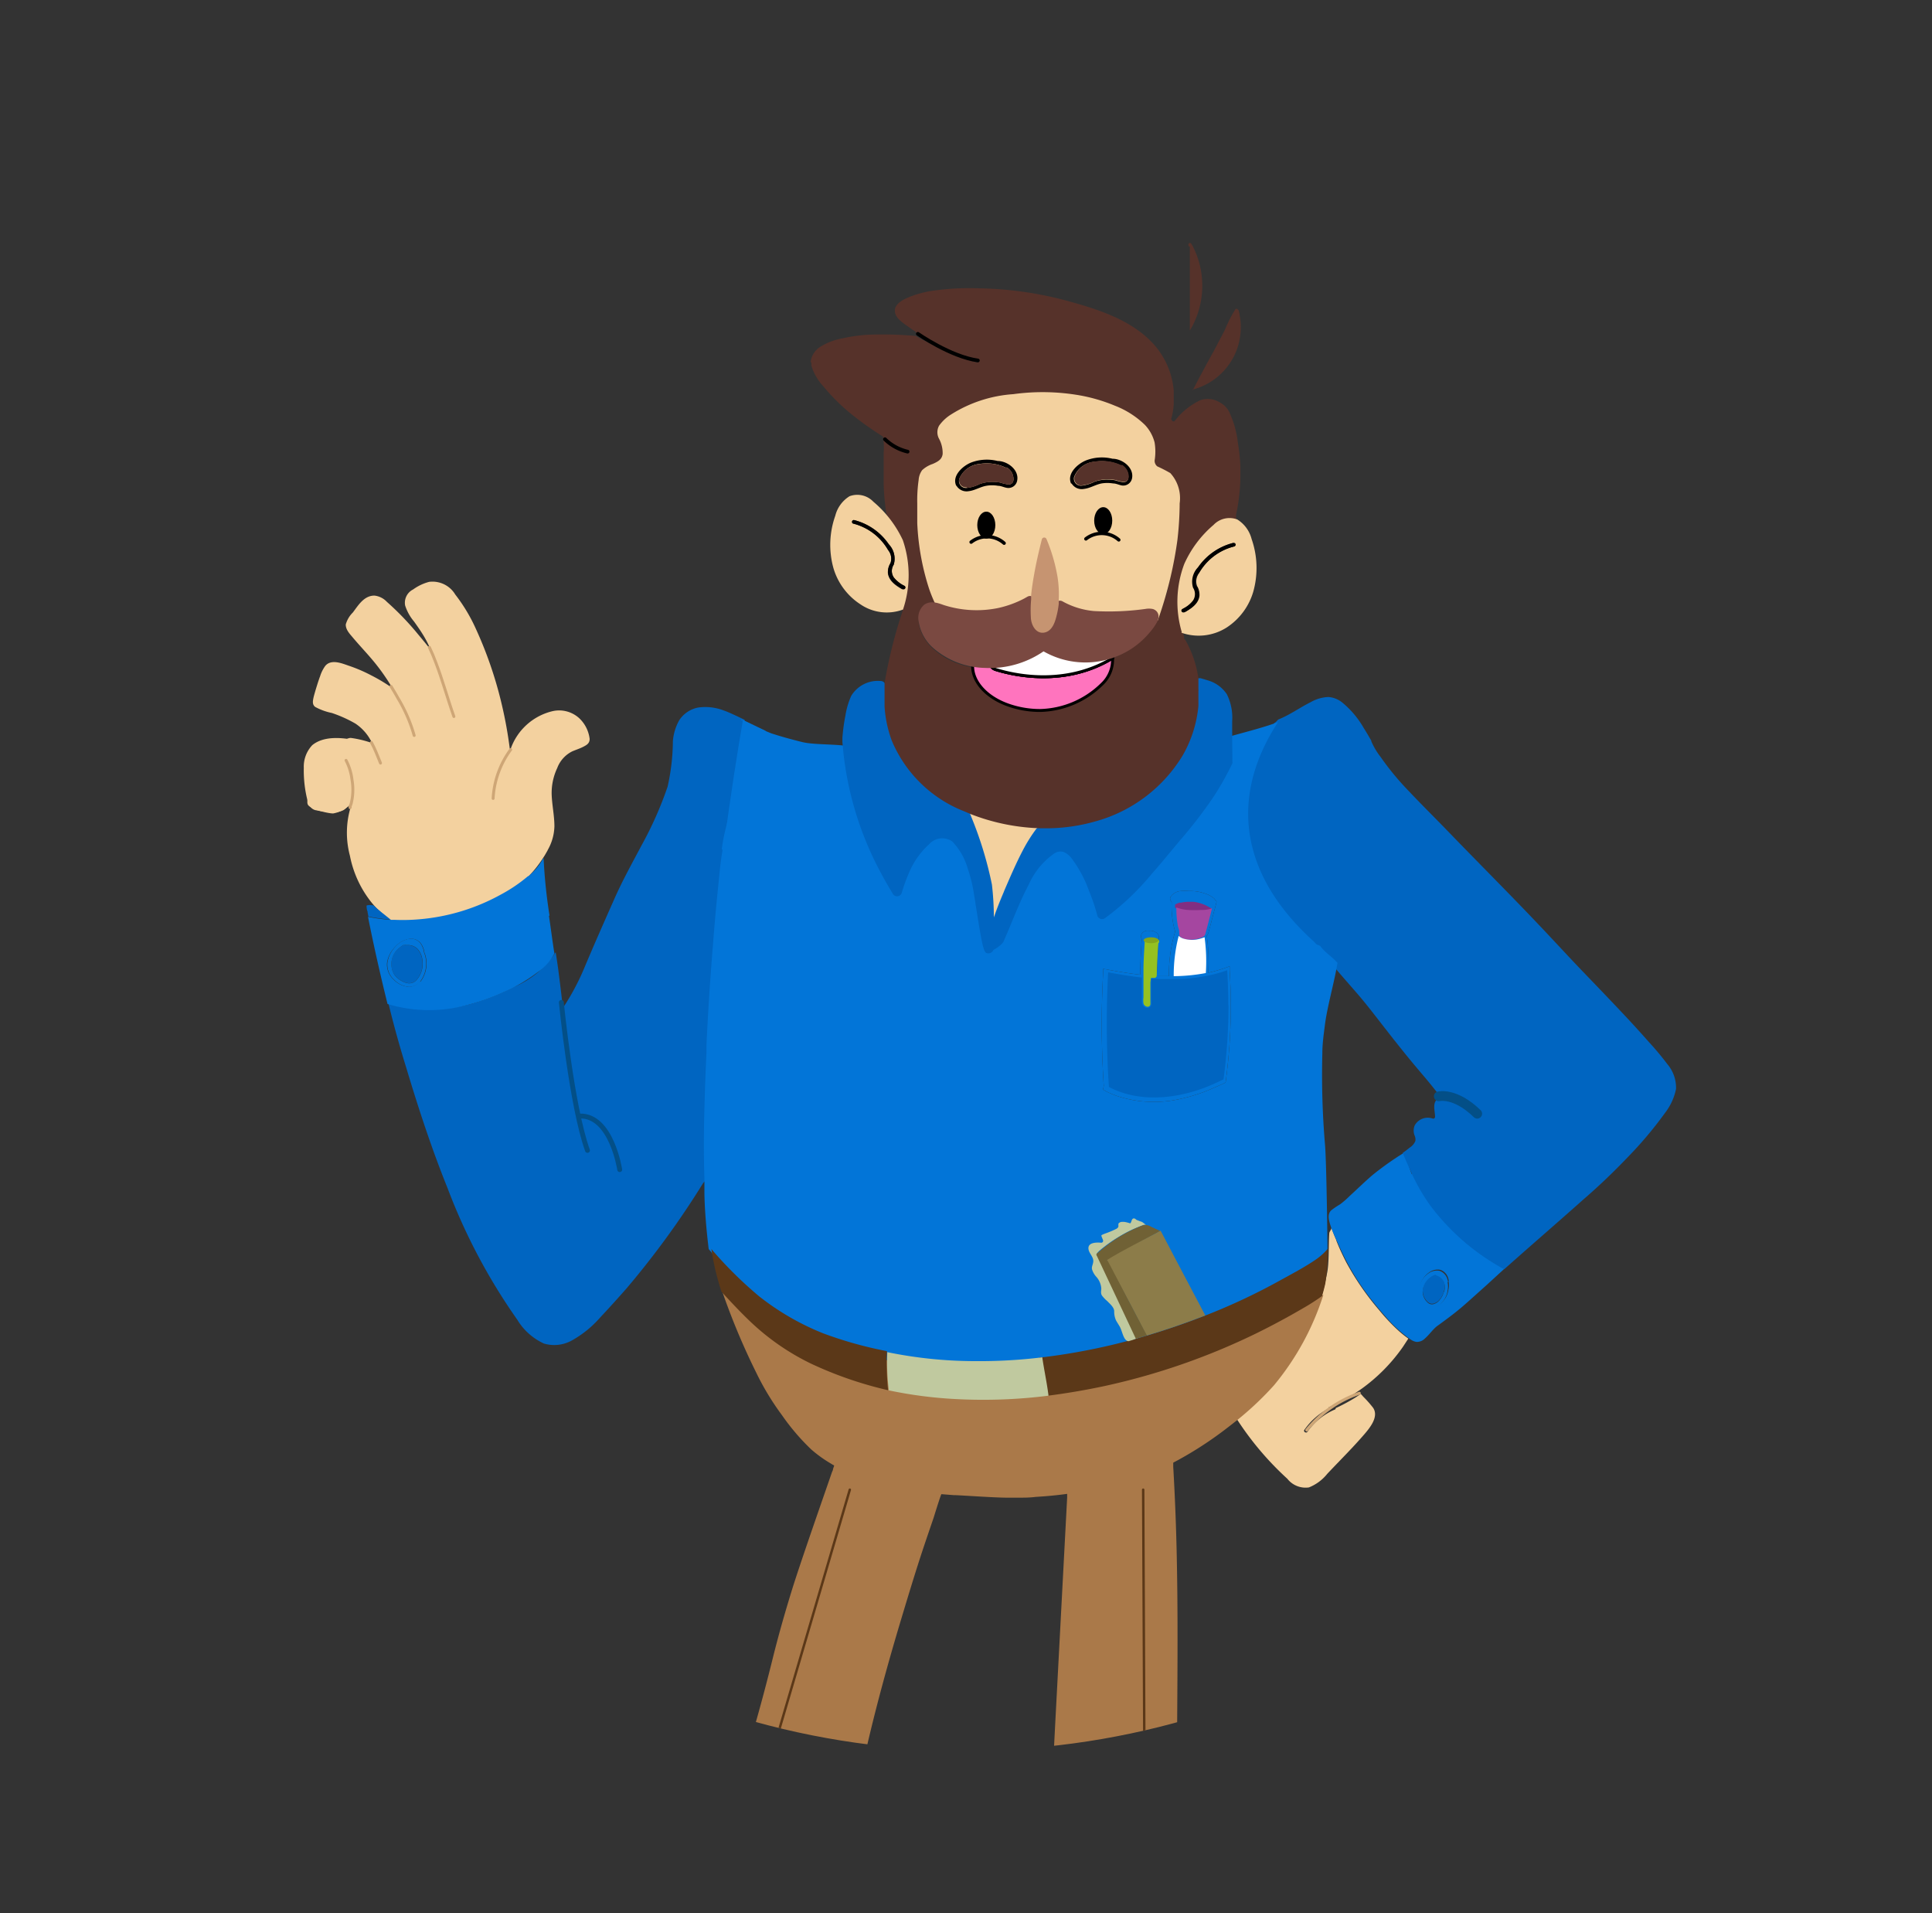 <svg id="Capa_3" data-name="Capa 3" xmlns="http://www.w3.org/2000/svg" xmlns:xlink="http://www.w3.org/1999/xlink" viewBox="0 0 197.97 196"><rect x="0" y="0" width="197.97" height="196" fill="#333333" stroke="none"/><defs><style>.cls-1,.cls-10,.cls-19,.cls-23,.cls-25,.cls-27,.cls-28,.cls-30,.cls-31,.cls-5,.cls-7,.cls-9{fill:none;}.cls-2{clip-path:url(#clip-path);}.cls-3{fill:#0065c1;}.cls-4{fill:#f3d19f;}.cls-23,.cls-5{stroke:#f3d19f;}.cls-10,.cls-14,.cls-19,.cls-25,.cls-27,.cls-28,.cls-30,.cls-31,.cls-5,.cls-7,.cls-9{stroke-linecap:round;stroke-linejoin:round;}.cls-25,.cls-5,.cls-9{stroke-width:0.3px;}.cls-6{fill:#0275d8;}.cls-10,.cls-7{stroke:#034f87;}.cls-8{fill:#eabf8f;}.cls-9{stroke:#cea676;}.cls-10,.cls-14,.cls-30{stroke-width:0.5px;}.cls-11{fill:#822e82;}.cls-12{fill:#a546a0;}.cls-13{fill:#fff;}.cls-14{fill:#95c11f;stroke:#95c121;}.cls-15{fill:#84a51c;}.cls-16{fill:#aa7949;}.cls-17{fill:#5b3818;}.cls-18{fill:#c0c99f;}.cls-19{stroke:#5b3818;stroke-width:0.25px;}.cls-20{fill:#706135;}.cls-21{fill:#8c7c49;}.cls-22{fill:#56322a;}.cls-23{stroke-miterlimit:10;}.cls-24{fill:#ff74be;}.cls-25,.cls-28,.cls-31{stroke:#000;}.cls-26{fill:#7a4941;}.cls-27{stroke:#7a4941;}.cls-28{stroke-width:0.35px;}.cls-29{fill:#c69471;}.cls-30{stroke:#c69471;}.cls-31{stroke-width:0.38px;}</style><clipPath id="clip-path"><path class="cls-1" d="M180.47,98A81.39,81.39,0,1,1,99.08,16.57,81.39,81.39,0,0,1,180.47,98"/></clipPath></defs><title>icono maestro</title><g class="cls-2"><path class="cls-3" d="M73.36,114.64c0,.47-.34.84-.27,1.3.21,1.49,3.47.29-.67,4.86l-.37.41A89.19,89.19,0,0,1,64.2,132c-.88,1-1.78,2-2.72,3a10.84,10.84,0,0,1-2.86,2.32,3.72,3.72,0,0,1-2.88.33A6.22,6.22,0,0,1,53,135.2a60.4,60.4,0,0,1-7.13-13.45c-1.64-4.06-3-8.22-4.26-12.42q-1-3.22-1.8-6.5a16.25,16.25,0,0,0,8.54,0,24.07,24.07,0,0,0,4.26-1.69,9.5,9.5,0,0,0,4.33-3.58c.13.81.25,1.62.35,2.44q.21,1.64.39,3.27a24.54,24.54,0,0,0,2.15-4c1-2.39,2.06-4.78,3.12-7.17.83-1.88,1.83-3.68,2.8-5.51a37.39,37.39,0,0,0,2.66-6,22,22,0,0,0,.54-4.65,5.18,5.18,0,0,1,.65-2.15,3,3,0,0,1,1.93-1.3,5.25,5.25,0,0,1,2.66.31c.35.11,1.23.52,2.12.95-.51,3-1.26,7.68-2,13.22h0c.09,0,.39.12.37.25l-.16.87c-.52,3.69-.64,6.77-.92,10.49-.21,2.77-.57,5.32-.71,8.1a4.4,4.4,0,0,1-.16.46,1.42,1.42,0,0,0-.11.35,1,1,0,0,0,.07.36c.78,2,7.6,1.46.69,6.83"/><path class="cls-4" d="M31.66,82.32a.89.89,0,0,0,.76.7,7.43,7.43,0,0,0,1.7.17A2,2,0,0,0,35.19,83a1.28,1.28,0,0,0,.53-.64,4.61,4.61,0,0,0,.17-2.3A5.68,5.68,0,0,0,35.3,78c-.11-.21.21-.4.33-.19a6.09,6.09,0,0,1,.6,2,5.69,5.69,0,0,1,0,2.36,3.62,3.62,0,0,1-.13.35h0a.19.19,0,0,1,0,.13A9,9,0,0,0,36,87.63a10.88,10.88,0,0,0,2.15,4.69,9.29,9.29,0,0,0,2,1.85h0a20.48,20.48,0,0,0,7-.82,18.15,18.15,0,0,0,6.46-3.29q.18-.14.36-.3h0a11.34,11.34,0,0,0,1.39-1.7h0c.12-.17.23-.35.34-.52,0,0,0,0,0,0l.23-.4h0A.75.75,0,0,0,56,87a5,5,0,0,0,.66-2.34c0-1.08-.24-2.15-.28-3.23a6.13,6.13,0,0,1,.58-2.8,3.28,3.28,0,0,1,1.62-1.79c.37-.16.76-.28,1.11-.46s.58-.31.58-.67a3.33,3.33,0,0,0-1-2A2.9,2.9,0,0,0,56.68,73a5.87,5.87,0,0,0-4.21,3.77h0a2.29,2.29,0,0,0-.09.28.17.17,0,0,1-.23.12.16.16,0,0,1-.13-.22,1.72,1.72,0,0,1,.07-.21h0a43.13,43.13,0,0,0-.81-4.49,41,41,0,0,0-2.69-7.84A17.06,17.06,0,0,0,46.53,61,2.57,2.57,0,0,0,44,59.76a4.76,4.76,0,0,0-1.59.76A1.37,1.37,0,0,0,41.66,62a4.71,4.71,0,0,0,.89,1.59c.35.49.71,1,1,1.49s.45.82.64,1.23.46,1,.65,1.54h0c.7,1.82,1.21,3.71,1.86,5.54.08.23-.28.33-.36.1a70.08,70.08,0,0,0-2.53-7.08c-.35-.45-.72-.89-1.08-1.32a28.59,28.59,0,0,0-3.19-3.32,1.9,1.9,0,0,0-1.18-.6c-1,0-1.57,1-2.09,1.68A2.61,2.61,0,0,0,35.58,64c0,.42.32.79.57,1.08.83,1,1.69,1.87,2.48,2.86a21.46,21.46,0,0,1,1.6,2.3h0c.18.29.35.59.53.89h0l.15.26a15.32,15.32,0,0,1,1.69,3.87c.06.24-.31.34-.36.1a15.12,15.12,0,0,0-1.65-3.78c-.21-.36-.42-.72-.64-1.08A16.8,16.8,0,0,0,38,69.34a15.47,15.47,0,0,0-2.33-1c-.64-.22-1.72-.68-2.24,0a3.5,3.5,0,0,0-.49,1c-.17.42-.61,1.87-.67,2.17s-.13.6.11.79a6,6,0,0,0,1.66.6A13.46,13.46,0,0,1,36.49,74a5,5,0,0,1,1.74,2l.24.49c.25.54.47,1.1.68,1.63.1.22-.27.32-.36.1-.27-.66-.53-1.33-.86-2h0A10.61,10.61,0,0,0,36,75.76c-1.26-.22-2.91-.31-4,.58a3.2,3.2,0,0,0-.87,2.34,12.5,12.5,0,0,0,.46,3.64"/><path class="cls-5" d="M31.66,82.32c.11.41,1.89.86,2.46.87a3.16,3.16,0,0,0,1.6-.8,4.61,4.61,0,0,0,.17-2.3A5.68,5.68,0,0,0,35.3,78c-.11-.21.21-.4.33-.19a6.09,6.09,0,0,1,.6,2,5.69,5.69,0,0,1,0,2.36,3.62,3.62,0,0,1-.13.35h0a.19.19,0,0,1,0,.13A9,9,0,0,0,36,87.63a10.88,10.88,0,0,0,2.15,4.69,9.29,9.29,0,0,0,2,1.85h0a20.48,20.48,0,0,0,7-.82,18.15,18.15,0,0,0,6.46-3.29q.18-.14.36-.3h0a11.34,11.34,0,0,0,1.39-1.7h0c.12-.17.23-.35.34-.52,0,0,0,0,0,0l.23-.4h0A.75.75,0,0,0,56,87a5,5,0,0,0,.66-2.34c0-1.08-.24-2.15-.28-3.23a6.13,6.13,0,0,1,.58-2.8,3.28,3.28,0,0,1,1.62-1.79c.37-.16.76-.28,1.11-.46s.58-.31.58-.67a3.33,3.33,0,0,0-1-2A2.9,2.9,0,0,0,56.68,73a5.87,5.87,0,0,0-4.21,3.77h0a2.29,2.29,0,0,0-.09.28.17.17,0,0,1-.23.12.16.16,0,0,1-.13-.22,1.72,1.72,0,0,1,.07-.21h0a43.13,43.13,0,0,0-.81-4.49,41,41,0,0,0-2.69-7.84A17.06,17.06,0,0,0,46.53,61,2.57,2.57,0,0,0,44,59.76a4.76,4.76,0,0,0-1.59.76A1.37,1.37,0,0,0,41.66,62a4.71,4.71,0,0,0,.89,1.59c.35.49.71,1,1,1.49s.45.82.64,1.23.46,1,.65,1.54h0c.7,1.82,1.21,3.71,1.86,5.54.08.23-.28.33-.36.1a70.08,70.08,0,0,0-2.53-7.08c-.35-.45-.72-.89-1.08-1.32a28.59,28.59,0,0,0-3.19-3.32,1.9,1.9,0,0,0-1.18-.6c-1,0-1.57,1-2.09,1.68A2.61,2.61,0,0,0,35.58,64c0,.42.32.79.57,1.08.83,1,1.69,1.87,2.48,2.86a21.46,21.46,0,0,1,1.6,2.3h0c.18.29.35.59.53.89h0l.15.26a15.32,15.32,0,0,1,1.69,3.87c.06.24-.31.34-.36.1a15.12,15.12,0,0,0-1.65-3.78c-.21-.36-.42-.72-.64-1.08A16.8,16.8,0,0,0,38,69.34a15.47,15.47,0,0,0-2.33-1c-.64-.22-1.72-.68-2.24,0a3.5,3.5,0,0,0-.49,1c-.17.42-.61,1.87-.67,2.17s-.13.6.11.79a6,6,0,0,0,1.66.6A13.46,13.46,0,0,1,36.49,74a5,5,0,0,1,1.74,2l.24.49c.25.54.47,1.1.68,1.63.1.22-.27.32-.36.1-.27-.66-.53-1.33-.86-2h0A10.61,10.61,0,0,0,36,75.76C34.76,75.54,31.37,81.13,31.66,82.32Z"/><path class="cls-3" d="M40.39,99.82a2.33,2.33,0,0,0,1.32.89,1,1,0,0,0,.93-.27,2.54,2.54,0,0,0,.61-2.2,2,2,0,0,0-.47-1,1.36,1.36,0,0,0-1.07-.4,2.21,2.21,0,0,0-.37,0,.09.09,0,0,1-.07,0l-.29.22a2.09,2.09,0,0,0-.59,2.77"/><path class="cls-3" d="M145.79,132.35a1.54,1.54,0,0,0,.47,1,.74.74,0,0,0,.32.2.63.63,0,0,0,.33,0,1.26,1.26,0,0,0,.64-.44,2.22,2.22,0,0,0,.41-.81,1.66,1.66,0,0,0,0-1,1.2,1.2,0,0,0-.76-.7.15.15,0,0,1-.1-.09,1.27,1.27,0,0,0-.32.13,1.91,1.91,0,0,0-1,1.69"/><path class="cls-6" d="M148.35,131.37a.17.17,0,0,0,0-.17,1.28,1.28,0,0,0-.83-1,1.45,1.45,0,0,0-1.15.26,2.25,2.25,0,0,0-.95,2.25c.17.74.87,1.53,1.69,1.21a2.24,2.24,0,0,0,1.23-1.72,2.15,2.15,0,0,0,0-.8m-.39.95a2.07,2.07,0,0,1-.41.81,1.22,1.22,0,0,1-.64.45.63.63,0,0,1-.33,0,.69.69,0,0,1-.32-.2,1.54,1.54,0,0,1-.47-1,1.92,1.92,0,0,1,1-1.69,1.66,1.66,0,0,1,.32-.13.17.17,0,0,0,.11.09,1.2,1.2,0,0,1,.76.7,1.63,1.63,0,0,1,0,1"/><path class="cls-6" d="M43.54,97.83a2.9,2.9,0,0,0-.16-.41.17.17,0,0,0,0-.17,2.44,2.44,0,0,0-.19-.44,1.25,1.25,0,0,0-1.29-.63A2.52,2.52,0,0,0,40.5,97a3,3,0,0,0-.8,1.62,2.06,2.06,0,0,0,.66,1.73,2.39,2.39,0,0,0,1.55.76,1.45,1.45,0,0,0,1.13-.53,3.06,3.06,0,0,0,.5-2.74m-.9,2.61a1,1,0,0,1-.93.27,2.33,2.33,0,0,1-1.32-.89A2.11,2.11,0,0,1,41,97.05l.29-.22a.08.08,0,0,0,.07,0,2.46,2.46,0,0,1,.37,0,1.36,1.36,0,0,1,1.07.4,2,2,0,0,1,.47,1,2.54,2.54,0,0,1-.61,2.2"/><path class="cls-4" d="M126.72,145.36a31.12,31.12,0,0,0,5.19,6.14,2.38,2.38,0,0,0,2.21.89A4.56,4.56,0,0,0,136,151c1.28-1.36,2.62-2.68,3.84-4.1.57-.67,1.46-1.78.86-2.67a11.46,11.46,0,0,0-1-1.13c-.09-.1-.17-.2-.26-.29l-.52.35a18.25,18.25,0,0,1-1.83,1l-.22.1a.14.14,0,0,1-.09.15,6.6,6.6,0,0,0-2.8,2.27c-.14.2-.46,0-.32-.19a6.91,6.91,0,0,1,2.47-2.18.13.13,0,0,1,.09-.16,17.62,17.62,0,0,0,3-1.66l.32-.22a17.89,17.89,0,0,0,4.2-4.26l.57-.87a11.28,11.28,0,0,1-1.14-.93,19.9,19.9,0,0,1-1.86-2,27.86,27.86,0,0,1-3.37-4.9c-.37-.72-.71-1.45-1-2.19,0-.07-.09-.25-.12-.32s-.35-.9-.39-1c0,.19-.21.37-.22.55-.08,1.07,0,3.09-.24,4.15-.12.65-.27,1.3-.44,1.94-.06.2-.11.4-.17.59h0a23.58,23.58,0,0,1-4.27,8,30,30,0,0,1-4.29,4.29"/><path class="cls-3" d="M37.67,93.49l.08.41c.56.13,1.74.28,2.31.34-.39-.31-1.42-1.11-1.76-1.47v0c-.56-.11-.7,0-.73,0s0,.45.1.65"/><path class="cls-6" d="M144.68,120.32c-.32-.71-.45-1.53-.73-2.27l-.7.44a31.61,31.61,0,0,0-2.59,1.88c-.81.69-1.57,1.44-2.35,2.15a8.71,8.71,0,0,1-1,.87,7.9,7.9,0,0,0-.9.61l0,0c-.49.46-.17,1.25,0,1.79h0c.22.63.52,1.22.79,1.82a25.49,25.49,0,0,0,2.91,5c.59.78,1.21,1.54,1.86,2.27a13.9,13.9,0,0,0,2.1,2l.25.19a3.21,3.21,0,0,0,.3.21,1.34,1.34,0,0,0,.52.2,1.15,1.15,0,0,0,.87-.35c.49-.42.84-1,1.36-1.35.86-.63,1.7-1.24,2.51-1.94s1.65-1.47,2.47-2.2l1.82-1.67a21.72,21.72,0,0,1-9.45-9.72m3.7,11.85a2.24,2.24,0,0,1-1.23,1.72c-.82.32-1.52-.47-1.69-1.21a2.25,2.25,0,0,1,.95-2.25,1.45,1.45,0,0,1,1.15-.26,1.28,1.28,0,0,1,.83,1,.17.17,0,0,1,0,.17,2.15,2.15,0,0,1,0,.8"/><path class="cls-6" d="M56.31,93.81a53.67,53.67,0,0,1-.61-5.93l-.07.11a5.73,5.73,0,0,1-1.22,1.54l-.11.1h0l-.12.13-.07,0a15.92,15.92,0,0,1-2.79,1.89A20.85,20.85,0,0,1,43,94.18a19.55,19.55,0,0,1-2.54.06l-.54,0a16.55,16.55,0,0,1-2.21-.31c.56,2.85,1.3,6.11,2,8.93a14.72,14.72,0,0,0,7.54.26,22.27,22.27,0,0,0,4.41-1.5,16.62,16.62,0,0,0,3.41-2,5.12,5.12,0,0,0,1.74-1.94c-.17-1-.4-2.83-.56-3.85M43,100.57a1.45,1.45,0,0,1-1.13.53,2.39,2.39,0,0,1-1.55-.76,2.06,2.06,0,0,1-.66-1.73A3,3,0,0,1,40.5,97a2.52,2.52,0,0,1,1.44-.81,1.25,1.25,0,0,1,1.29.63,2.44,2.44,0,0,1,.19.44.17.17,0,0,1,0,.17,2.9,2.9,0,0,1,.16.41,3.06,3.06,0,0,1-.5,2.74"/><path class="cls-3" d="M171.74,111.57a5.91,5.91,0,0,1-1.12,2.44,39.77,39.77,0,0,1-3.84,4.56c-1.45,1.52-3,3-4.57,4.35-2.68,2.39-5.4,4.73-8.08,7.12-.48-.26-.94-.54-1.4-.83a23.42,23.42,0,0,1-6.08-5.58,19,19,0,0,1-2.09-3.63c-.28-.61-.57-1.24-.82-1.89.24-.16.47-.34.69-.52a1.49,1.49,0,0,0,.6-.69,1,1,0,0,0-.08-.57,1.41,1.41,0,0,1,0-1,1.52,1.52,0,0,1,1.86-.73.19.19,0,0,0,.24-.18c0-.57-.32-1.48.29-1.83l.11-.06a1.31,1.31,0,0,1,.27-.06,2.31,2.31,0,0,1,1.1.25,9.73,9.73,0,0,1,2.46,1.6c.18.16.45-.11.27-.27a9.18,9.18,0,0,0-3-1.81,2.08,2.08,0,0,0-1.13-.1c-.64-.85-1.32-1.65-2-2.45-1.18-1.39-2.31-2.81-3.43-4.25-.92-1.17-1.82-2.37-2.79-3.5-.8-.93-1.61-1.84-2.4-2.77l-.13-.15-.18-.21c-.67-.77-1.85-1.92-2.23-2.33-7.78-7-8.57-14.92-3.66-22.43.11,0,.31-.31.42-.35,1.17-.47,2.17-1.21,3.3-1.77a3.91,3.91,0,0,1,1.82-.52,2.56,2.56,0,0,1,1.37.54,9.47,9.47,0,0,1,2.25,2.67c.27.42.51.84.76,1.27a.2.2,0,0,0,0,.07,7.44,7.44,0,0,0,.87,1.49l.07.09h0l0,0A28.23,28.23,0,0,0,144.31,81c1.37,1.45,2.79,2.85,4.18,4.29,3.08,3.19,6.22,6.32,9.27,9.54,1.52,1.6,3,3.22,4.53,4.81s3,3.12,4.48,4.7c.74.8,1.48,1.61,2.2,2.43a28.71,28.71,0,0,1,1.88,2.25,3.73,3.73,0,0,1,.89,2.6"/><path class="cls-7" d="M147.43,112.32s1.67-.43,3.94,1.78"/><path class="cls-8" d="M99.49,83.29a33.92,33.92,0,0,1,2.59,10.49c0,.27,0,.55,0,.82q.42-1.2.9-2.37c.67-1.64,1.38-3.29,2.19-4.87a19.11,19.11,0,0,1,1.34-2.58,19.36,19.36,0,0,1-5.41-.92"/><path class="cls-6" d="M135.5,107.91c0-1,.14-1.93.26-2.89.23-1.87,1-4.51,1.29-6.37-.55-.64-1.21-1-1.71-1.66-.18-.23-.4-.11-.56-.38,0,0-.12-.09-.12-.12-7.78-7-8.61-15-3.7-22.51-1.62.61-3.8,1.13-5.39,1.6,0,0-1.66-5.32-2.62-5.57-5.07-1.41-20-.87-20.6.56-.29.6-8.3-1.62-12.29-.16-1.28.47-2.29,6.23-2.31,6.23-1.37-.49-4.21-.26-5.61-.63-1-.25-2.09-.54-3.11-.88A24.69,24.69,0,0,1,76.56,74c-.21-.09-.41-.2-.62-.28a.35.35,0,0,0,0,.06c1,.45,2,.94,2.33,1.12-.51,3-3.58,6.52-4.31,12.09h0v0a.16.16,0,0,1,.07.17c-.2,1.09-.29,2.21-.4,3.29-.22,2.1-.41,4.19-.57,6.29-.28,3.45-.51,6.91-.67,10.38,0,.25,0,.47,0,.71q-.14,2.9-.21,5.79c-.06,2.33-.08,4.68,0,7v.18c0,.17,0,.34,0,.51s0,.44,0,.66c0,1.78.22,4.21.44,6,1.2,1.36,2.41,3.73,3.73,5a22,22,0,0,0,5.94,3.54,34.74,34.74,0,0,0,7.67,2.62c.12,0,1.43.36,1.56.38,2.19.46,3,.94,5.28,1.06,3.07.17,5.52,2.92,8.56,2.56.13,0,2.6-2.87,2.72-2.89a43,43,0,0,0,4.67-.67c.76-.16,1.68-.79,2.44-1,0,0,1-.5,1.06-.5.1.52,6.54,3.72,6.84-2.45.11,0,4.8-1.24,6-2.33s6.6-4.47,6.94-5c0-.43-.09-8.75-.25-10.93A84.35,84.35,0,0,1,135.5,107.91Zm-9.85,2.5-.06.49-.41.2-.87.38a17,17,0,0,1-3.3,1.09,12.08,12.08,0,0,1-6.45-.25,10.18,10.18,0,0,1-1.08-.44c-.13-.06-.26-.14-.38-.21s0-.29,0-.44a97.59,97.59,0,0,1-.06-11.6c0-.12,0-.25,0-.37l.37.06c1.13.22,2.28.41,3.43.54h0c0-1.22.08-2.45.15-3.66a.58.58,0,0,1,0-.53.72.72,0,0,1,.47-.31,1,1,0,0,1,.3,0,1,1,0,0,1,.8.25.55.55,0,0,1,.18.52.11.11,0,0,0,0,.06c-.1,1.26-.17,2.54-.2,3.82h.13c.37,0,.74,0,1.11,0a15.14,15.14,0,0,1,.64-4.58,6.23,6.23,0,0,1-.22-.9,9.58,9.58,0,0,1-.14-2.13.43.43,0,0,1-.11-.53,1.43,1.43,0,0,1,1-.58,3.64,3.64,0,0,1,.87,0,4.49,4.49,0,0,1,1.62.24,2.67,2.67,0,0,1,1,.55l.09.14a.19.19,0,0,1,.12.23l-.6,2.27-.15.55a1.6,1.6,0,0,1-.16.48.29.29,0,0,1-.09.1,18.68,18.68,0,0,1,.16,3.81,16.89,16.89,0,0,0,1.81-.52L126,99c0,.13,0,.26,0,.4A57.24,57.24,0,0,1,125.65,110.41Z"/><path class="cls-6" d="M125.65,110.41l-.06.49-.41.2-.87.38a17,17,0,0,1-3.3,1.09,12.08,12.08,0,0,1-6.45-.25,10.18,10.18,0,0,1-1.08-.44c-.13-.06-.26-.14-.38-.21s0-.29,0-.44a97.59,97.59,0,0,1-.06-11.6c0-.12,0-.25,0-.37l.37.06c1.13.22,2.28.41,3.43.54h0c0-1.22.08-2.45.15-3.66a.58.58,0,0,1,0-.53.72.72,0,0,1,.47-.31,1,1,0,0,1,.3,0,1,1,0,0,1,.8.25.55.55,0,0,1,.18.52.11.11,0,0,0,0,.06c-.1,1.26-.17,2.54-.2,3.82h.13c.37,0,.74,0,1.11,0a15.14,15.14,0,0,1,.64-4.58,6.23,6.23,0,0,1-.22-.9,9.58,9.58,0,0,1-.14-2.13.43.43,0,0,1-.11-.53,1.43,1.43,0,0,1,1-.58,3.64,3.64,0,0,1,.87,0,4.49,4.49,0,0,1,1.62.24,2.67,2.67,0,0,1,1,.55l.09.14a.19.19,0,0,1,.12.23l-.6,2.27-.15.55a1.6,1.6,0,0,1-.16.48.29.29,0,0,1-.09.1,18.68,18.68,0,0,1,.16,3.81,16.89,16.89,0,0,0,1.81-.52L126,99c0,.13,0,.26,0,.4A57.24,57.24,0,0,1,125.65,110.41Z"/><path class="cls-6" d="M72.23,107.43c-.14,2.48-.23,4.94-.24,7.33C72,112.32,72.11,109.87,72.23,107.43Z"/><path class="cls-6" d="M78.44,74.88c-.51,3-3.58,6.53-4.31,12.1h0c.73-5.53,1.48-10.23,2-13.22l2.33,1.12"/><path class="cls-9" d="M38.06,76.07c.09.16.17.32.25.49.25.53.46,1.09.68,1.62"/><path class="cls-9" d="M40.07,70.32h0c.18.3.36.59.53.89h0l.15.27a15.68,15.68,0,0,1,1.69,3.87"/><path class="cls-9" d="M44,66.32c.24.5.45,1,.65,1.54h0c.7,1.82,1.21,3.72,1.86,5.55"/><path class="cls-9" d="M35.46,77.9a5.74,5.74,0,0,1,.61,2A5.86,5.86,0,0,1,36,82.26a1.66,1.66,0,0,1-.13.35h0a.15.15,0,0,1,0,.13"/><path class="cls-10" d="M63.5,119.83s-.84-5.57-4.08-5.49"/><path class="cls-10" d="M60.2,117.86c-1.62-4.46-2.68-15.16-2.68-15.16"/><path class="cls-3" d="M125.88,103a56.66,56.66,0,0,1-.51,7.58h0c-.57.28-1.15.55-1.74.78-3.19,1.26-7,1.6-10,0a97.84,97.84,0,0,1-.08-11.74c1.14.21,2.29.4,3.45.53,0,.73,0,1.45,0,2.17,0,.31,0,.71.32.88a.44.44,0,0,0,.63-.19,1.61,1.61,0,0,0,0-.58c0-.28,0-.56,0-.85l0-1.33h0l.81.06q.56,0,1.11,0h.38a17.81,17.81,0,0,0,3.26-.3l.38-.08a13.56,13.56,0,0,0,1.86-.53c.07,1.18.11,2.36.11,3.54"/><path class="cls-11" d="M124.13,93.1s-.18.09-.21.1a1.89,1.89,0,0,1-.41.1,8,8,0,0,1-1.89,0,3.5,3.5,0,0,1-.92-.19,1.19,1.19,0,0,1-.29-.11c0-.08,0-.16,0-.24a.19.19,0,0,0,0-.08l.12-.07a1.74,1.74,0,0,1,.38-.14.21.21,0,0,0,.14,0,4.53,4.53,0,0,1,.73-.08l.41,0h.08A4.07,4.07,0,0,1,124,93s.16.07.15.12"/><path class="cls-12" d="M124.2,93.05l-.54,2.08c-.06.2-.1.42-.17.62s-.29.27-.47.34a2.77,2.77,0,0,1-1.07.18,1.57,1.57,0,0,1-1-.28.72.72,0,0,1-.12-.21.14.14,0,0,0,0-.14,1.33,1.33,0,0,0,0-.19c0-.2-.1-.41-.14-.62a9.73,9.73,0,0,1-.15-1.86,4.6,4.6,0,0,0,1.19.26,11.92,11.92,0,0,0,1.34,0,3.27,3.27,0,0,0,1.16-.18l.08,0"/><path class="cls-13" d="M123.56,99.69a18.16,18.16,0,0,1-3.29.32,16,16,0,0,1,.51-4.13,1.19,1.19,0,0,0,.42.26,3,3,0,0,0,1.88,0,3.59,3.59,0,0,0,.35-.12,18,18,0,0,1,.13,3.67"/><path class="cls-14" d="M118.46,96.45c-.09,1.16-.15,2.33-.18,3.49l-.38,0h0a.19.19,0,0,0-.18,0s0,0,0,0v0l-.09.71c0,.64,0,1.27,0,1.92,0,.06,0,.24,0,.3s-.17,0-.21-.1a1.75,1.75,0,0,1,0-.56c0-.41,0-.82,0-1.23,0-.2,0-.4,0-.6v-.92h0c0-1,.07-2,.13-3h0a1.46,1.46,0,0,0,.51.07,1.91,1.91,0,0,0,.47-.07"/><rect class="cls-1" x="-1001.34" y="-475.09" width="1440" height="1479"/><ellipse class="cls-15" cx="117.95" cy="96.33" rx="0.76" ry="0.3"/><path class="cls-16" d="M62.86,217.42a16.07,16.07,0,0,0,2,1.82l.29.22A13,13,0,0,0,70,221.7a16.57,16.57,0,0,0,7.7-.26l.38-.1.12,0c.36-.1.71-.2,1.06-.32,1-3.82,2-8.2,2.86-12,1.15-4.86,2.26-10,3.35-14.86s2.11-9.73,3.21-14.58c1.07-4.7,2.35-9.34,3.74-13.95.69-2.29,1.38-4.57,2.13-6.84.37-1.11.75-2.22,1.13-3.33,0,0,.73-2.38.79-2.38h0l1.25.1h.16c1.49.07,3.75.24,5.25.26h1.17c.61,0,1.22,0,1.83-.08,1-.06,1.9-.14,2.84-.26l.38-.05c0,.13,0,.25,0,.38q-.61,11.56-1.22,23.12-.81,15.81-1.64,31.6c-.23,4.47-.48,9.38-.73,13.85a19.12,19.12,0,0,0,2.15,1.13l.35.16a19.26,19.26,0,0,0,2.21.77,14.71,14.71,0,0,0,8.49-.22c.38-.13.74-.27,1.11-.42l.34-.15c.44-.2.86-.41,1.28-.65-.3-9.89-.79-20.22-1-30.12-.26-10.86.12-21.74-.1-32.61q-.09-4.81-.37-9.63l0-.41.36-.19a37.87,37.87,0,0,0,5.21-3.4q.55-.42,1.11-.87l.29-.24a32,32,0,0,0,3.36-3.23,27.54,27.54,0,0,0,5.06-9.28c-1.21.82-3,1-4.27,1.67a64.46,64.46,0,0,1-15.52,5.84c-2.6.67-12.6,1-15,1a65,65,0,0,1-14-3c-6.45-2.17-12.24-5.34-12.89-6.06a70.87,70.87,0,0,0,3.56,8.54,27.21,27.21,0,0,0,2.64,4.36,22.75,22.75,0,0,0,3,3.51,13.29,13.29,0,0,0,2,1.44h0l.18.11.17.1-.12.35c0,.13-.09.27-.11.33-1.07,3.1-3,8.6-4,11.74-.75,2.41-1.45,4.84-2.06,7.3s-1.28,5-2,7.48c-1.46,4.9-3.13,9.73-4.57,14.63-.74,2.55-1.48,5.09-2.34,7.59-.78,2.29-1.56,4.81-2.4,7.07-.66,1.76-1.38,3.49-2.14,5.2A58.75,58.75,0,0,1,63,217.25"/><path class="cls-17" d="M106.49,139.08c.2,1.31.73,2.6.9,3.91,1.84-.23,4-.6,5.85-1a68.77,68.77,0,0,0,15.46-5.37c1.61-.79,3.21-1.65,4.77-2.56a21.44,21.44,0,0,0,2-1.28q.18-.61.33-1.26a24,24,0,0,0,.27-3.6,6.39,6.39,0,0,1-1.22,1.11c-1.21.83-2.51,1.5-3.79,2.21a62.73,62.73,0,0,1-7.18,3.39l-.35.14q-3,1.17-6,2.06l-.36.11-.67.19-.37.1-.83.22a64.37,64.37,0,0,1-8.17,1.57"/><path class="cls-17" d="M72.89,127.93c.12.81.27,1.61.47,2.41s.36,1.36.57,2c1,1.09,2,2.16,3.06,3.16a24.44,24.44,0,0,0,6.12,4.21A39.25,39.25,0,0,0,91,142.43a27.1,27.1,0,0,1-.11-4,40.66,40.66,0,0,1-6.52-1.82,26.38,26.38,0,0,1-6.57-3.79,41,41,0,0,1-4.91-4.86"/><path class="cls-18" d="M91,142.43a44.09,44.09,0,0,0,7,.91,53.19,53.19,0,0,0,9.44-.35c-.16-1.31-.45-2.61-.64-3.93a53.35,53.35,0,0,1-7,.39,44.91,44.91,0,0,1-8.88-.92,23.06,23.06,0,0,0,.16,3.9"/><line class="cls-19" x1="87.08" y1="152.62" x2="68.26" y2="216.58"/><line class="cls-19" x1="117.45" y1="221.86" x2="117.14" y2="152.62"/><path class="cls-18" d="M112.56,128.24a.48.48,0,0,0-.19.33c0,.1.41.33.53.43.75,1.88,3.54,6.09,4.07,7.9a7,7,0,0,1-1.35.51c-.53-.08-.62-1.09-.9-1.53-.12-.21-.26-.41-.37-.62a2.22,2.22,0,0,1-.18-.92c0-.4-.46-.78-.72-1.05a3.23,3.23,0,0,1-.54-.57c-.14-.24-.07-.44-.06-.7a2,2,0,0,0-.55-1.25,2,2,0,0,1-.4-.72c-.06-.28.09-.48.12-.75.08-.49-.4-.84-.48-1.3-.12-.74.84-.72,1.31-.68a.19.19,0,0,0,.18-.24c0-.07-.2-.44-.17-.51s.41-.2.52-.24a8.58,8.58,0,0,0,1-.43.43.43,0,0,0,.22-.22c0-.11,0-.18,0-.28s.21-.2.28-.21a2.31,2.31,0,0,1,.37,0,3.91,3.91,0,0,1,.54.14c.17,0,.12-.58.46-.49.07,0,.16.12.23.15l.45.17c.11,0,.39.27.5.32,0,0-.3,0-.35.06a13.11,13.11,0,0,0-2.33,1.11,14.64,14.64,0,0,0-2.18,1.56"/><path class="cls-20" d="M118.9,126.11c-1.82,1-3.64,2-5.38,3.09-.19-.1-.76-.43-.94-.55l-.17-.11,0-.06s0,.07,0,.05l.11-.21.41-.35a16.49,16.49,0,0,1,1.81-1.29,14.93,14.93,0,0,1,2-1,3,3,0,0,1,.5-.18,1.15,1.15,0,0,1,.71.18l.56.26"/><path class="cls-21" d="M123.47,134.78q-3,1.17-6,2.06c-1.18-2.37-2.43-4.71-3.73-7,0,0-.3-.74-.31-.75,1.75-1.09,3.67-2,5.5-3,0,0,3.1,5.91,4.57,8.67"/><polygon class="cls-20" points="113.52 129.2 117.35 136.5 117.53 136.83 116.39 137.16 112.33 128.53 112.45 128.35 113.52 129.2"/><path class="cls-3" d="M126.28,78a.54.54,0,0,1,0,.21,29.74,29.74,0,0,1-2,3.53A46.86,46.86,0,0,1,121,86c-.42.49-.83,1-1.24,1.48-.56.68-1.12,1.35-1.7,2a26.69,26.69,0,0,1-4.85,4.6.5.5,0,0,1-.46.05.48.48,0,0,1-.31-.34,19.46,19.46,0,0,0-.85-2.52A12.56,12.56,0,0,0,109.85,88a2.11,2.11,0,0,0-.85-.71,1.14,1.14,0,0,0-1,.17,7.68,7.68,0,0,0-2.6,3.2c-.64,1.2-1.18,2.5-1.7,3.75-.29.71-.59,1.42-.9,2.12a3.05,3.05,0,0,1-1,.78s0,0,0,0a.54.54,0,0,1-.49.36h0c-.5,0-.56,0-1.45-5.72l-.07-.42a14.63,14.63,0,0,0-.61-2.49,6.69,6.69,0,0,0-1.59-2.82,1.79,1.79,0,0,0-2.36.25,8.26,8.26,0,0,0-2.11,3,18.35,18.35,0,0,0-.72,2,.5.5,0,0,1-.91.11c-.41-.68-.84-1.42-1.26-2.21a33.69,33.69,0,0,1-3.8-12.18l-.11-1.16,0-.43a18.9,18.9,0,0,1,.31-2.3,8,8,0,0,1,.59-2,3.18,3.18,0,0,1,3-1.53.52.52,0,0,1,.38.15.54.54,0,0,1,.15.38,12.5,12.5,0,0,0,1.39,6.81,13.93,13.93,0,0,0,7,5.86h0a.51.51,0,0,1,.27.27l.27.67a38.34,38.34,0,0,1,2,6.65,29.27,29.27,0,0,1,.2,3.37c.31-.86.65-1.71,1-2.57l.06-.16c.59-1.36,1.19-2.77,1.89-4.11a16.1,16.1,0,0,1,1.41-2.25.63.63,0,0,1,.4-.18c.47,0,.94,0,1.4,0a17.09,17.09,0,0,0,5.49-1.2,14.5,14.5,0,0,0,8-7.54,12.23,12.23,0,0,0,.9-5.9.5.5,0,0,1,.64-.52l.22.06.49.15a3.5,3.5,0,0,1,1.93,1.41,5.39,5.39,0,0,1,.55,2.77c0,.39,0,.79,0,1.19a.36.36,0,0,1,0,.14.41.41,0,0,1,0,.16v.36C126.27,76.53,126.28,77.26,126.28,78Z"/><path class="cls-4" d="M108.85,83.35,108,84.72c-.46,0-.93,0-1.4,0a.63.63,0,0,0-.4.18,16.1,16.1,0,0,0-1.41,2.25c-.7,1.34-1.3,2.75-1.89,4.11l-.06.16c-.37.86-.71,1.71-1,2.57a29.27,29.27,0,0,0-.2-3.37,38.34,38.34,0,0,0-2-6.65l-.27-.67a.51.51,0,0,0-.27-.27h0l0-.23Z"/><path class="cls-22" d="M83.15,37.08a.15.15,0,0,0,0,.07,1.27,1.27,0,0,0,0,.34,5.34,5.34,0,0,0,1.2,2.07,20.42,20.42,0,0,0,3.27,3.17c.92.72,1.88,1.38,2.86,2a6.41,6.41,0,0,1,.07,1.63l0,.37c0,.16,0,.33,0,.49l0,.65q0,.9,0,1.8a25.18,25.18,0,0,0,.28,3c.78.86,2,8.77,1.65,9.88h0v0h0a.15.15,0,0,1,0,.07A49,49,0,0,0,90.64,70c0,.14,0,.28,0,.42s0,.3,0,.46q0,.49,0,1l0,.5h0a12.3,12.3,0,0,0,.74,3.5,13.29,13.29,0,0,0,7.37,7.22l.5.21.18.08a21.22,21.22,0,0,0,7.27,1.47h.48a18.36,18.36,0,0,0,5-.69,15.13,15.13,0,0,0,9-6.76,12.46,12.46,0,0,0,1.62-5.1c0-.25,0-.51,0-.76s0-.46,0-.69a2.26,2.26,0,0,0,0-.26c0-.24,0-.47,0-.71s0-.27,0-.4a11.16,11.16,0,0,0-1.07-3.42c-.09-.18-.19-.36-.29-.54a.14.14,0,0,1-.1-.1s0-.08,0-.12l0-.15a.2.2,0,0,1-.08-.2.11.11,0,0,1,0,0s0,0,0,0-.06-.2-.08-.3a10.21,10.21,0,0,1-.33-1.9c0-.22,0-.43,0-.64s0-.49,0-.73a11.57,11.57,0,0,1,.48-2.86h0a.19.19,0,0,1,0-.08.43.43,0,0,0,0-.05c.09-.21.18-.43.28-.64h0s0,0,0,0a.05.05,0,0,1,0,0v0a12.12,12.12,0,0,1,2.83-3.83,3.14,3.14,0,0,1,2.22-.71s0-.37,0-.38a.36.36,0,0,1,0-.11v0a19.78,19.78,0,0,0,.44-3.67c0-.43,0-.87,0-1.3a20,20,0,0,0-.26-2.43,10,10,0,0,0-.88-3.12,2.27,2.27,0,0,0-1-1A2.32,2.32,0,0,0,123,41a7.15,7.15,0,0,0-2.62,2.12.18.18,0,0,1-.3-.07.15.15,0,0,1-.06-.15v0a7.31,7.31,0,0,0,.25-1.46c0-.06,0-.14,0-.21s0-.15,0-.23,0-.42,0-.63,0-.25,0-.38a8.16,8.16,0,0,0-2.31-5c-2.1-2.14-5.14-3.2-8-4a36.9,36.9,0,0,0-9.57-1.45,27,27,0,0,0-4.84.25,10.36,10.36,0,0,0-2.25.59c-.59.23-1.43.6-1.6,1.29a1.62,1.62,0,0,0,0,.2v0c0,.72.9,1.26,1.41,1.63.23.16.46.33.7.48,0,0,.07.14.12.14a.22.22,0,0,1,.21.2c.39.25.75.36,1.15.58a20,20,0,0,0,4.56,2c.08,0,.34.06.35.12s0,.13-.18.09a21.91,21.91,0,0,1-4.55-1.84c-.58-.32-1.07-.49-1.62-.85a37.65,37.65,0,0,0-5-.12,16.19,16.19,0,0,0-2.5.36,6.44,6.44,0,0,0-2.28.86,2.12,2.12,0,0,0-1,1.54s0,.09,0,.13m36.31,24a10.25,10.25,0,0,1-1,2.6h0a8.1,8.1,0,0,1-2,2.27,8.44,8.44,0,0,1-4.21,1.82,8.66,8.66,0,0,1-5.39-1.11c-3.18,2.24-8.07,2.44-11.07-.22a4.54,4.54,0,0,1-1.5-2.36,1.84,1.84,0,0,1-.07-.42s0-.09,0-.14a2.43,2.43,0,0,1,0-.27,1.29,1.29,0,0,1,.92-1.34A1.94,1.94,0,0,1,96,62a.08.08,0,0,1,0,0,20.51,20.51,0,0,1-1.73-6.71q-.07-.71-.12-1.41c0-.15,0-.31,0-.46s0-.42,0-.63q0-.81,0-1.62l0-.84a3.77,3.77,0,0,1,.37-1.82c.43-.58,1.25-.64,1.8-1.06a1.13,1.13,0,0,0,.42-.94h0a.81.81,0,0,0,0-.16,3.14,3.14,0,0,0-.3-1,2.31,2.31,0,0,1-.23-.81.34.34,0,0,1,0-.1v0a1.19,1.19,0,0,1,.28-.71A6.63,6.63,0,0,1,98.9,41.8a14.28,14.28,0,0,1,3.2-.92,24,24,0,0,1,7.08-.37,16.35,16.35,0,0,1,6.63,2.12A5,5,0,0,1,118,45a2.91,2.91,0,0,1,.2.86.57.57,0,0,1,0,.13s0,.08,0,.12a4.38,4.38,0,0,1,0,.51c0,.15,0,.3-.07.46v.16a.83.83,0,0,0,0,.27.94.94,0,0,0,.61.62,3.38,3.38,0,0,1,1.18.67,2.67,2.67,0,0,1,.62,1.16,4.87,4.87,0,0,1,.17,1.07c0,.13,0,.26,0,.38s0,.38,0,.58,0,.4,0,.59v0c0,.21,0,.41,0,.61a39.88,39.88,0,0,1-1.23,7.84m-10.4,7.11h0a.16.16,0,0,1-.12.2,7.27,7.27,0,0,1-4.21,0,.17.17,0,0,1-.13-.19h0a.18.18,0,0,1,.23-.16,6.9,6.9,0,0,0,4,0,.17.17,0,0,1,.23.15"/><path class="cls-4" d="M120.38,51.53a33.55,33.55,0,0,1-.23,3.75,40.62,40.62,0,0,1-1.75,7.44,1,1,0,0,0-.23-.14,3,3,0,0,0-1.23,0l-1.34.13a20.59,20.59,0,0,1-3,.09,8.41,8.41,0,0,1-3.92-1.14,14.68,14.68,0,0,0-1.46-6.94.06.06,0,0,1,0,0,.21.21,0,1,0-.41.07A50.64,50.64,0,0,0,105.69,60c0,.38-.09.75-.12,1.13l-.2.11a11.06,11.06,0,0,1-3.65,1.25,10.86,10.86,0,0,1-3.46,0,11.27,11.27,0,0,1-1.62-.4l-.17-.06h0a14.79,14.79,0,0,1-.78-1.83,24.78,24.78,0,0,1-1.2-6.62c0-.65,0-1.31,0-2a14.2,14.2,0,0,1,.14-2.35,1.44,1.44,0,0,1,.24-.73,2.48,2.48,0,0,1,.88-.5c.7-.3,1.22-.63,1.34-1.42a3.59,3.59,0,0,0-.44-1.89.89.89,0,0,1,0-.81,3.79,3.79,0,0,1,1.08-1,13.16,13.16,0,0,1,6.15-2,21.57,21.57,0,0,1,6.85.15,16.86,16.86,0,0,1,3.33,1,8.66,8.66,0,0,1,2.9,1.85,3.6,3.6,0,0,1,.86,1.55,5.2,5.2,0,0,1,0,1.67,1.22,1.22,0,0,0,.52,1.12,13.53,13.53,0,0,1,1.26.64,3.3,3.3,0,0,1,.84,2.6"/><path class="cls-23" d="M120.38,51.53a33.55,33.55,0,0,1-.23,3.75,40.62,40.62,0,0,1-1.75,7.44,1,1,0,0,0-.23-.14,3,3,0,0,0-1.23,0l-1.34.13a20.59,20.59,0,0,1-3,.09,8.41,8.41,0,0,1-3.92-1.14,14.68,14.68,0,0,0-1.46-6.94.06.06,0,0,1,0,0,.21.21,0,1,0-.41.07A50.64,50.64,0,0,0,105.69,60c0,.38-.09.75-.12,1.13l-.2.11a11.06,11.06,0,0,1-3.65,1.25,10.86,10.86,0,0,1-3.46,0,11.27,11.27,0,0,1-1.62-.4l-.17-.06h0a14.79,14.79,0,0,1-.78-1.83,24.78,24.78,0,0,1-1.2-6.62c0-.65,0-1.31,0-2a14.2,14.2,0,0,1,.14-2.35,1.44,1.44,0,0,1,.24-.73,2.48,2.48,0,0,1,.88-.5c.7-.3,1.22-.63,1.34-1.42a3.59,3.59,0,0,0-.44-1.89.89.89,0,0,1,0-.81,3.79,3.79,0,0,1,1.08-1,13.16,13.16,0,0,1,6.15-2,21.57,21.57,0,0,1,6.85.15,16.86,16.86,0,0,1,3.33,1,8.66,8.66,0,0,1,2.9,1.85,3.6,3.6,0,0,1,.86,1.55,5.2,5.2,0,0,1,0,1.67,1.22,1.22,0,0,0,.52,1.12,13.53,13.53,0,0,1,1.26.64A3.3,3.3,0,0,1,120.38,51.53Z"/><path d="M121.77,62.73c.65-.38,1.38-.85,1.48-1.67a1.77,1.77,0,0,0-.25-1,1.38,1.38,0,0,1,.23-1.35A5.8,5.8,0,0,1,126.82,56c.24,0,.14-.42-.1-.36a6.22,6.22,0,0,0-3.57,2.49,2.13,2.13,0,0,0-.5,2.08,1.18,1.18,0,0,1,0,1.31,3,3,0,0,1-1.1.87.19.19,0,0,0,.19.33"/><path d="M98,49.75a1.21,1.21,0,0,0,1.27.57c.62-.07,1.17-.44,1.79-.55a3.46,3.46,0,0,1,1.2,0c.31,0,.6.16.91.21a.91.91,0,0,0,1.06-.75c.21-1.1-1-2-2-2h0a4.55,4.55,0,0,0-2.73.16c-.84.34-2,1.36-1.51,2.39m.31-.72a2.48,2.48,0,0,1,2.08-1.53,4.53,4.53,0,0,1,2.64.36.2.2,0,0,0,.15,0,1.84,1.84,0,0,1,.45.43c.27.4.44,1.34-.31,1.31a4.75,4.75,0,0,1-.81-.19,3.71,3.71,0,0,0-.67-.07,3.85,3.85,0,0,0-1.43.21,3.89,3.89,0,0,1-1.36.41.71.71,0,0,1-.74-.93"/><path class="cls-22" d="M99.05,50a3.89,3.89,0,0,0,1.36-.41,3.85,3.85,0,0,1,1.43-.21,3.71,3.71,0,0,1,.67.07,4.75,4.75,0,0,0,.81.19c.75,0,.58-.91.31-1.31a1.84,1.84,0,0,0-.45-.43.2.2,0,0,1-.15,0,4.53,4.53,0,0,0-2.64-.36A2.48,2.48,0,0,0,98.31,49a.71.71,0,0,0,.74.93"/><path d="M109.8,49.52a1.21,1.21,0,0,0,1.27.57c.63-.07,1.18-.44,1.8-.56a3.66,3.66,0,0,1,1.19,0c.31,0,.61.16.91.21A.92.92,0,0,0,116,49c.21-1.1-1-2-2-2h0a4.51,4.51,0,0,0-2.72.17c-.84.34-2,1.35-1.52,2.39m.31-.72a2.46,2.46,0,0,1,2.09-1.53,4.57,4.57,0,0,1,2.63.35.18.18,0,0,0,.16,0,1.63,1.63,0,0,1,.44.43c.28.4.44,1.34-.31,1.31a4.43,4.43,0,0,1-.8-.19,3.81,3.81,0,0,0-.67-.07,3.9,3.9,0,0,0-1.44.21,3.84,3.84,0,0,1-1.35.41.72.72,0,0,1-.75-.93"/><path class="cls-22" d="M110.86,49.73a4.06,4.06,0,0,0,1.35-.41,4.13,4.13,0,0,1,1.44-.22,5.1,5.1,0,0,1,.67.08,4.43,4.43,0,0,0,.8.19c.75,0,.59-.91.31-1.31a1.63,1.63,0,0,0-.44-.43.18.18,0,0,1-.16,0,4.57,4.57,0,0,0-2.63-.35,2.46,2.46,0,0,0-2.09,1.53.72.72,0,0,0,.75.93"/><path class="cls-22" d="M94.63,63.6a4,4,0,0,0,1.23,2.33,7.85,7.85,0,0,0,5.08,2,9.24,9.24,0,0,0,6-1.82c.15-.11.29.06.26.2a8.14,8.14,0,0,0,8.67-.4,8.3,8.3,0,0,0,1.62-1.51,5.23,5.23,0,0,0,.61-.87c.12-.23.22-.53-.09-.65a1.14,1.14,0,0,0-.52,0,5.43,5.43,0,0,1-3.67,3.24,9.16,9.16,0,0,1-5.59-.42,2.84,2.84,0,0,0-1.53-.32,3.74,3.74,0,0,0-1.3.63,8.42,8.42,0,0,1-2.6,1,6.91,6.91,0,0,1-5-.82A5.75,5.75,0,0,1,96,64.57c-.38-.55-.77-1.44-.29-2a1.35,1.35,0,0,0,.15-.26,1.11,1.11,0,0,0-.88.09,1.28,1.28,0,0,0-.37,1.24"/><path d="M100.14,53.8c0,.76.42,1.38.93,1.38s.92-.62.92-1.38-.41-1.38-.92-1.38-.93.61-.93,1.38"/><path d="M112.12,53.34c0,.76.42,1.38.93,1.38s.92-.62.92-1.38-.41-1.38-.92-1.38-.93.62-.93,1.38"/><path class="cls-24" d="M103.06,72.14a9.76,9.76,0,0,0,3.54.65,9.33,9.33,0,0,0,6.3-2.68,3.42,3.42,0,0,0,1.1-2.7c-4.89,3-10.19,1.74-12,1.18a.9.9,0,0,1-.62-.86c0-.49,0-1.17,0-1.65A1.71,1.71,0,0,0,100,67c-1,1.79.32,4.06,3.08,5.14"/><path class="cls-25" d="M103.06,72.14a9.76,9.76,0,0,0,3.54.65,9.33,9.33,0,0,0,6.3-2.68,3.42,3.42,0,0,0,1.1-2.7c-4.89,3-10.19,1.74-12,1.18a.9.9,0,0,1-.62-.86c0-.49,0-1.17,0-1.65A1.71,1.71,0,0,0,100,67C99,68.79,100.3,71.06,103.06,72.14Z"/><path class="cls-25" d="M101.41,67.73a.9.9,0,0,0,.62.86c1.78.56,7.08,1.82,12-1.18a2.64,2.64,0,0,0-.38-1.09c-1.15-1.89-5.23,0-7.26.07s-3.73-.46-4.94-.31C101.42,66.56,101.41,67.24,101.41,67.73Z"/><path class="cls-13" d="M101.41,67.73a.9.9,0,0,0,.62.86c1.78.56,7.08,1.82,12-1.18a2.64,2.64,0,0,0-.38-1.09c-1.15-1.89-5.23,0-7.26.07s-3.73-.46-4.94-.31c0,.48,0,1.16,0,1.65"/><path class="cls-25" d="M101.41,67.73a.9.9,0,0,0,.62.86c1.78.56,7.08,1.82,12-1.18a2.64,2.64,0,0,0-.38-1.09c-1.15-1.89-5.23,0-7.26.07s-3.73-.46-4.94-.31C101.42,66.56,101.41,67.24,101.41,67.73Z"/><path class="cls-26" d="M94.63,63.6a4,4,0,0,0,1.23,2.33,7.85,7.85,0,0,0,5.08,2,9.24,9.24,0,0,0,6-1.82c.15-.11.29.06.26.2a8.14,8.14,0,0,0,8.67-.4,8.3,8.3,0,0,0,1.62-1.51,5.23,5.23,0,0,0,.61-.87c.12-.23.22-.53-.09-.65a1.51,1.51,0,0,0-.56,0,27.91,27.91,0,0,1-5.4.22,8.59,8.59,0,0,1-3.43-1.06,7.84,7.84,0,0,1-.31,1.42,2.23,2.23,0,0,1-.9,1.32A1.16,1.16,0,0,1,106,64.5a2.89,2.89,0,0,1-.46-2c0-.31,0-.63,0-.94l-.39.22a11.16,11.16,0,0,1-2.76,1,11.5,11.5,0,0,1-5.85-.32c-.46-.16-1.07-.41-1.53-.11a1.28,1.28,0,0,0-.37,1.24"/><path class="cls-27" d="M94.63,63.6a4,4,0,0,0,1.23,2.33,7.85,7.85,0,0,0,5.08,2,9.24,9.24,0,0,0,6-1.82c.15-.11.29.06.26.2a8.14,8.14,0,0,0,8.67-.4,8.3,8.3,0,0,0,1.62-1.51,5.23,5.23,0,0,0,.61-.87c.12-.23.22-.53-.09-.65a1.51,1.51,0,0,0-.56,0,27.91,27.91,0,0,1-5.4.22,8.59,8.59,0,0,1-3.43-1.06,7.84,7.84,0,0,1-.31,1.42,2.23,2.23,0,0,1-.9,1.32A1.16,1.16,0,0,1,106,64.5a2.89,2.89,0,0,1-.46-2c0-.31,0-.63,0-.94l-.39.22a11.16,11.16,0,0,1-2.76,1,11.5,11.5,0,0,1-5.85-.32c-.46-.16-1.07-.41-1.53-.11A1.28,1.28,0,0,0,94.63,63.6Z"/><path class="cls-28" d="M99.51,55.54a2.65,2.65,0,0,1,3.38.11"/><path class="cls-28" d="M111.27,55.21a2.64,2.64,0,0,1,3.37.1"/><path class="cls-29" d="M105.88,63.22c0,.59.4,1.56,1.18,1.32.54-.16.78-.83.91-1.31a8.32,8.32,0,0,0,.27-1.39c0-.14,0-.28,0-.43a11.19,11.19,0,0,0-.12-2.24A17.19,17.19,0,0,0,107,55.32c-.3,1.19-.58,2.38-.79,3.59-.12.67-.23,1.37-.3,2.07,0,.15,0,.29,0,.44a12,12,0,0,0,0,1.8"/><path class="cls-30" d="M105.88,63.22c0,.59.4,1.56,1.18,1.32.54-.16.78-.83.91-1.31a8.32,8.32,0,0,0,.27-1.39c0-.14,0-.28,0-.43a11.19,11.19,0,0,0-.12-2.24A17.19,17.19,0,0,0,107,55.32c-.3,1.19-.58,2.38-.79,3.59-.12.67-.23,1.37-.3,2.07,0,.15,0,.29,0,.44A12,12,0,0,0,105.88,63.22Z"/><path class="cls-4" d="M121.05,64.82a5.34,5.34,0,0,0,4.63-.52,6.59,6.59,0,0,0,2.75-3.71,9,9,0,0,0-.18-5.37,3.32,3.32,0,0,0-1.47-2,2.25,2.25,0,0,0-2.43.56,11.28,11.28,0,0,0-3,4,11,11,0,0,0-.25,7m.12-2.42a2.94,2.94,0,0,0,1.1-.87,1.2,1.2,0,0,0,0-1.31,2.11,2.11,0,0,1,.5-2.08,6.19,6.19,0,0,1,3.57-2.49c.23-.06.33.31.1.36a5.81,5.81,0,0,0-3.6,2.71,1.43,1.43,0,0,0-.23,1.36,1.69,1.69,0,0,1,.25,1c-.1.82-.83,1.29-1.48,1.67a.19.19,0,0,1-.19-.33"/><path d="M121.36,62.73c.65-.38,1.39-.85,1.48-1.67a1.62,1.62,0,0,0-.25-1,1.39,1.39,0,0,1,.24-1.35A5.77,5.77,0,0,1,126.42,56c.23,0,.13-.42-.1-.36a6.19,6.19,0,0,0-3.57,2.49,2.11,2.11,0,0,0-.5,2.08,1.2,1.2,0,0,1,0,1.31,2.94,2.94,0,0,1-1.1.87.19.19,0,0,0,.19.33"/><path class="cls-4" d="M92.54,55.4a11.49,11.49,0,0,0-3.05-4,2.27,2.27,0,0,0-2.44-.56,3.3,3.3,0,0,0-1.46,2,8.92,8.92,0,0,0-.19,5.36,6.65,6.65,0,0,0,2.76,3.71,4.79,4.79,0,0,0,4.37.54,11.08,11.08,0,0,0,0-7.06m-.07,5c-.65-.38-1.38-.85-1.48-1.67a1.7,1.7,0,0,1,.26-1A1.39,1.39,0,0,0,91,56.35a5.75,5.75,0,0,0-3.59-2.71.19.19,0,0,1,.1-.36,6.13,6.13,0,0,1,3.57,2.49,2.13,2.13,0,0,1,.5,2.08,1.18,1.18,0,0,0,0,1.3,3.1,3.1,0,0,0,1.1.87.19.19,0,0,1-.19.33"/><path d="M92.47,60.35c-.65-.38-1.38-.85-1.48-1.67a1.7,1.7,0,0,1,.26-1A1.39,1.39,0,0,0,91,56.35a5.75,5.75,0,0,0-3.59-2.71.19.19,0,0,1,.1-.36,6.13,6.13,0,0,1,3.57,2.49,2.13,2.13,0,0,1,.5,2.08,1.18,1.18,0,0,0,0,1.3,3.1,3.1,0,0,0,1.1.87.19.19,0,0,1-.19.33"/><path class="cls-31" d="M94.05,34.2s3.35,2.34,6.15,2.73"/><path class="cls-31" d="M90.68,45A4.92,4.92,0,0,0,93,46.27"/><path class="cls-22" d="M122.18,39.92a6.6,6.6,0,0,0,4.74-4.68,7,7,0,0,0,.22-2,5.64,5.64,0,0,0-.11-.92,2.24,2.24,0,0,0-.09-.45c0-.08-.14-.23-.24-.24s-.19.19-.23.25c-.39.62-.7,1.31-1,2l-1.05,2q-1.11,2-2.2,4.1"/><path class="cls-22" d="M121.92,25.26c0,1.43,0,2.87,0,4.3s0,2.88,0,4.31a8.89,8.89,0,0,0,1.15-6.09,8.56,8.56,0,0,0-.42-1.58,7.83,7.83,0,0,0-.34-.79,2,2,0,0,0-.21-.38c0-.07-.14-.2-.27-.1s0,.29,0,.33"/></g><path class="cls-9" d="M52.33,76.8a9.26,9.26,0,0,0-1.8,5"/><path class="cls-9" d="M133.9,146.51a12,12,0,0,1,5.39-3.77"/></svg>